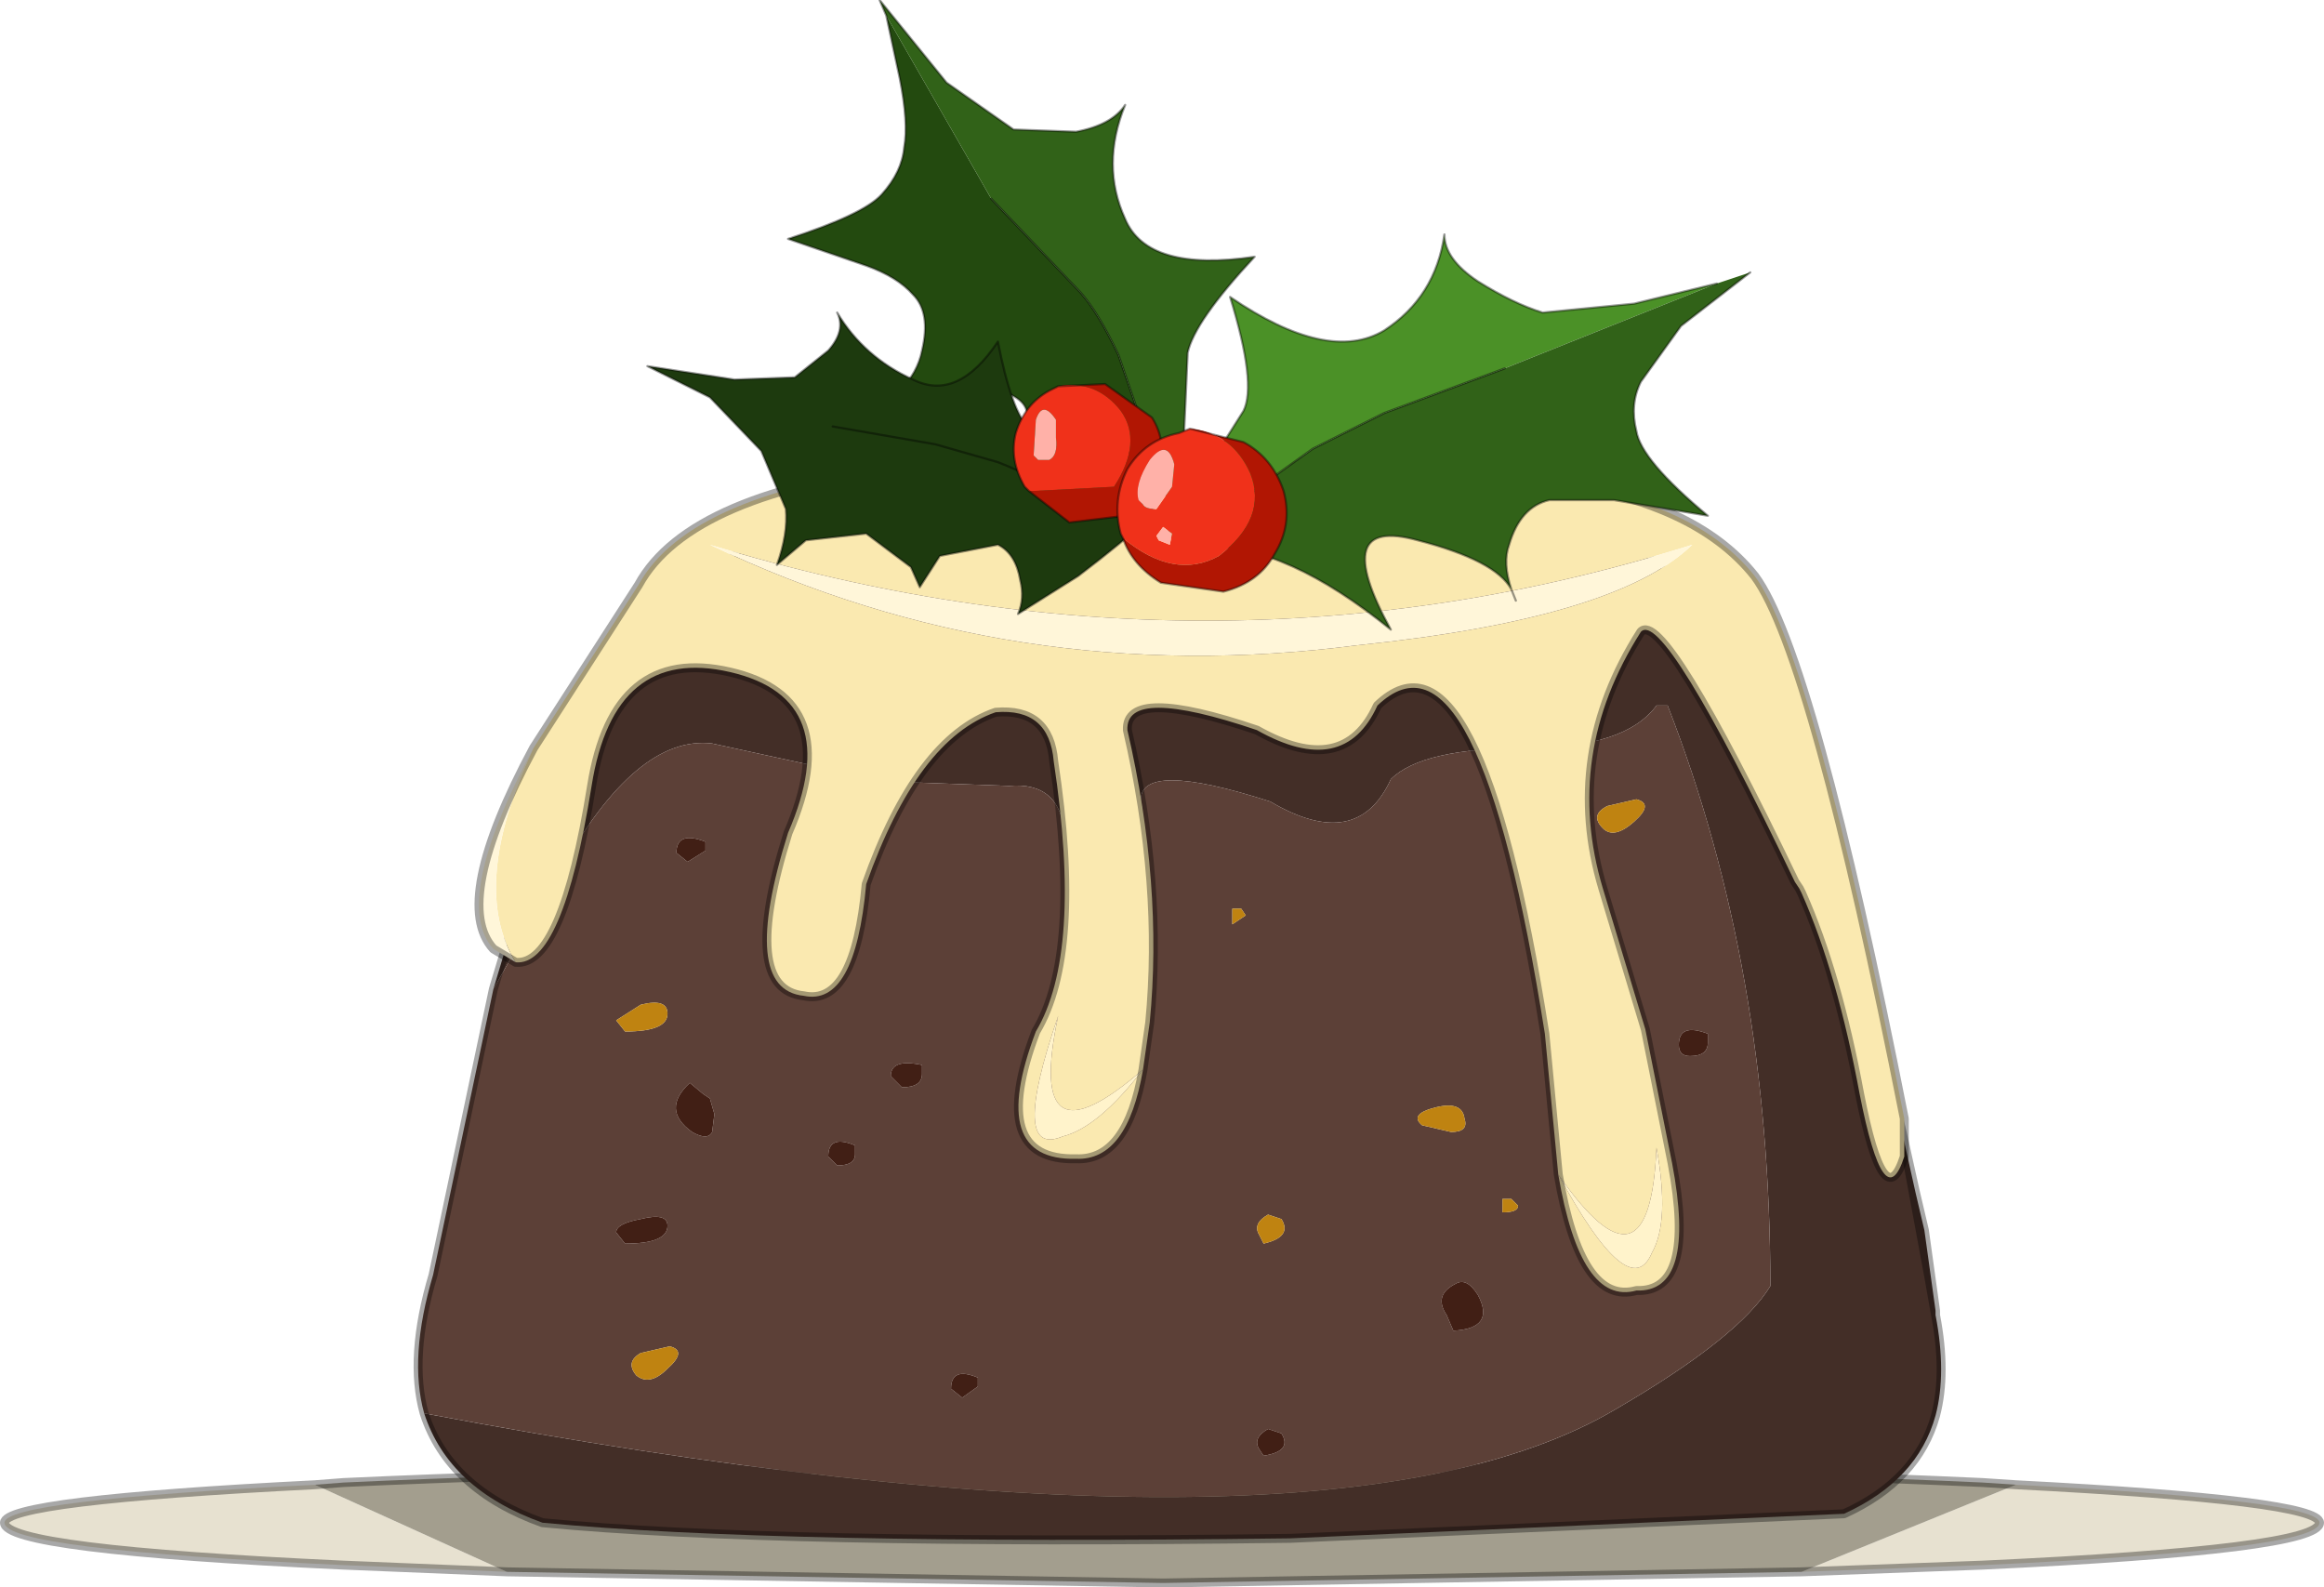 <?xml version="1.0" encoding="UTF-8" standalone="no"?>
<svg xmlns:xlink="http://www.w3.org/1999/xlink" height="35.55px" width="52.05px" xmlns="http://www.w3.org/2000/svg">
  <g transform="matrix(1.0, 0.0, 0.0, 1.0, 25.35, 35.1)">
    <use data-characterId="56" height="35.55" transform="matrix(1.0, 0.0, 0.0, 1.0, -25.35, -35.1)" width="52.05" xlink:href="#decoration261-shape0"/>
  </g>
  <defs>
    <g id="decoration261-shape0" transform="matrix(1.0, 0.0, 0.0, 1.0, 25.35, 35.1)">
      <path d="M-18.3 -1.85 L-14.0 0.1 -17.65 -0.05 Q-25.25 -0.4 -25.25 -1.0 -25.25 -1.5 -18.3 -1.85 M15.0 0.1 L19.8 -1.85 Q26.6 -1.5 26.6 -1.0 26.6 -0.4 19.05 -0.05 L15.0 0.1" fill="#e7e1d0" fill-rule="evenodd" stroke="none"/>
      <path d="M-18.3 -1.85 L-17.65 -1.9 Q-10.05 -2.25 0.7 -2.25 11.4 -2.25 19.05 -1.9 L19.8 -1.85 15.0 0.1 0.7 0.35 -14.0 0.1 -18.3 -1.85" fill="#a39e8e" fill-rule="evenodd" stroke="none"/>
      <path d="M19.8 -1.85 L19.05 -1.9 Q11.4 -2.25 0.7 -2.25 -10.05 -2.25 -17.65 -1.9 L-18.3 -1.85 Q-25.25 -1.5 -25.25 -1.0 -25.25 -0.4 -17.65 -0.05 L-14.0 0.1 0.7 0.35 15.0 0.1 19.05 -0.05 Q26.6 -0.4 26.6 -1.0 26.6 -1.5 19.8 -1.85 Z" fill="none" stroke="#000000" stroke-linecap="round" stroke-linejoin="round" stroke-opacity="0.341" stroke-width="0.2"/>
      <path d="M-15.85 -3.45 Q4.3 0.35 10.85 -3.55 13.6 -5.15 14.3 -6.3 14.3 -13.4 12.0 -19.3 L11.75 -19.3 Q11.05 -18.35 8.85 -18.35 6.5 -18.35 5.8 -17.65 5.05 -16.0 3.1 -17.15 0.15 -18.1 0.2 -17.15 0.45 -15.85 -0.35 -15.2 -1.2 -14.5 -1.5 -16.4 -1.6 -17.6 -2.75 -17.5 L-5.5 -17.6 -9.4 -18.45 Q-11.1 -18.65 -12.8 -15.6 L-14.3 -12.95 -13.25 -16.45 Q-10.4 -23.9 -5.75 -23.25 L10.05 -23.25 Q11.2 -23.1 12.25 -22.0 14.7 -19.65 16.5 -12.9 L17.25 -9.75 17.55 -8.4 17.75 -7.55 18.0 -5.75 18.0 -5.65 Q18.25 -4.35 18.0 -3.4 17.6 -1.95 15.95 -1.2 L3.55 -0.65 Q-8.0 -0.5 -13.2 -1.0 -15.3 -1.75 -15.85 -3.45 M17.25 -9.75 L17.85 -6.5 18.0 -5.65 17.85 -6.5 17.25 -9.75" fill="#432e27" fill-rule="evenodd" stroke="none"/>
      <path d="M10.55 -16.55 Q10.8 -16.3 11.25 -16.7 11.7 -17.1 11.3 -17.2 L10.65 -17.05 Q10.25 -16.85 10.55 -16.55 M-14.3 -12.95 L-12.8 -15.6 Q-11.1 -18.65 -9.4 -18.45 L-5.5 -17.6 -2.75 -17.5 Q-1.6 -17.6 -1.5 -16.4 -1.2 -14.5 -0.35 -15.2 0.45 -15.85 0.2 -17.15 0.15 -18.1 3.1 -17.15 5.05 -16.0 5.8 -17.65 6.5 -18.35 8.85 -18.35 11.05 -18.35 11.75 -19.3 L12.0 -19.3 Q14.3 -13.4 14.3 -6.3 13.6 -5.15 10.85 -3.55 4.3 0.35 -15.85 -3.45 -16.2 -4.7 -15.65 -6.55 L-14.3 -12.95 M2.25 -14.75 L2.25 -14.4 2.55 -14.6 2.45 -14.75 2.25 -14.75 M6.8 -10.3 Q6.2 -10.15 6.5 -9.9 L7.15 -9.75 Q7.55 -9.75 7.45 -10.05 7.4 -10.45 6.8 -10.3 M8.5 -8.25 L8.3 -8.25 8.3 -7.95 Q8.65 -7.95 8.65 -8.1 L8.5 -8.25 M2.85 -7.45 L2.95 -7.25 Q3.6 -7.4 3.35 -7.8 L3.05 -7.9 Q2.7 -7.7 2.85 -7.45 M7.05 -5.65 L7.2 -5.3 Q8.15 -5.35 7.75 -6.1 7.5 -6.5 7.25 -6.35 6.75 -6.1 7.05 -5.65 M3.05 -3.1 Q2.7 -2.9 2.85 -2.65 L2.95 -2.5 Q3.6 -2.6 3.35 -3.0 L3.05 -3.1 M11.3 -11.95 L10.85 -12.2 Q9.8 -11.55 10.15 -10.95 10.5 -10.45 11.05 -11.05 11.55 -11.6 11.3 -11.95 M12.5 -11.45 Q12.9 -11.45 12.9 -11.75 L12.9 -11.95 Q12.25 -12.2 12.25 -11.7 12.25 -11.45 12.5 -11.45 M-6.2 -14.2 Q-6.8 -14.4 -6.8 -14.0 L-6.6 -13.75 Q-6.2 -13.75 -6.2 -14.0 L-6.2 -14.2 M-9.95 -15.8 L-9.55 -16.05 -9.55 -16.25 Q-10.2 -16.5 -10.2 -16.0 L-9.95 -15.8 M-10.4 -12.4 Q-10.4 -12.75 -11.0 -12.6 L-11.55 -12.25 -11.35 -12.0 Q-10.4 -12.0 -10.4 -12.4 M-10.4 -7.65 Q-10.4 -7.95 -11.0 -7.8 -11.55 -7.7 -11.55 -7.5 L-11.35 -7.25 Q-10.4 -7.25 -10.4 -7.65 M-10.4 -4.45 Q-9.95 -4.85 -10.35 -4.95 L-11.0 -4.8 Q-11.35 -4.6 -11.1 -4.3 -10.8 -4.05 -10.4 -4.45 M-3.45 -4.05 L-3.45 -4.25 Q-4.05 -4.5 -4.05 -4.0 L-3.8 -3.8 -3.45 -4.05 M-6.6 -9.0 Q-6.2 -9.0 -6.2 -9.25 L-6.2 -9.45 Q-6.8 -9.7 -6.8 -9.2 L-6.6 -9.0 M-9.6 -10.6 L-9.9 -10.85 Q-10.55 -10.25 -9.85 -9.75 -9.5 -9.55 -9.4 -9.75 L-9.35 -10.15 -9.45 -10.5 -9.6 -10.6 M-4.7 -11.05 L-4.7 -11.25 Q-5.4 -11.4 -5.4 -11.0 L-5.15 -10.75 Q-4.7 -10.75 -4.7 -11.05" fill="#5c4037" fill-rule="evenodd" stroke="none"/>
      <path d="M10.55 -16.55 Q10.25 -16.85 10.65 -17.05 L11.3 -17.2 Q11.7 -17.1 11.25 -16.7 10.8 -16.3 10.55 -16.55 M2.25 -14.75 L2.45 -14.75 2.55 -14.6 2.25 -14.4 2.25 -14.75 M6.8 -10.3 Q7.4 -10.45 7.45 -10.05 7.55 -9.75 7.15 -9.75 L6.5 -9.9 Q6.2 -10.15 6.8 -10.3 M8.5 -8.25 L8.65 -8.1 Q8.65 -7.95 8.3 -7.95 L8.3 -8.25 8.5 -8.25 M2.85 -7.45 Q2.7 -7.7 3.05 -7.9 L3.35 -7.8 Q3.6 -7.4 2.95 -7.25 L2.85 -7.45 M-6.2 -14.2 L-6.2 -14.0 Q-6.2 -13.75 -6.6 -13.75 L-6.8 -14.0 Q-6.8 -14.4 -6.2 -14.2 M-10.4 -12.4 Q-10.4 -12.0 -11.35 -12.0 L-11.55 -12.25 -11.0 -12.6 Q-10.4 -12.75 -10.4 -12.4 M-10.4 -4.45 Q-10.8 -4.05 -11.1 -4.3 -11.35 -4.6 -11.0 -4.8 L-10.35 -4.95 Q-9.95 -4.85 -10.4 -4.45" fill="#bf8311" fill-rule="evenodd" stroke="none"/>
      <path d="M3.05 -3.1 L3.35 -3.0 Q3.6 -2.6 2.95 -2.5 L2.85 -2.65 Q2.7 -2.9 3.05 -3.1 M7.05 -5.65 Q6.75 -6.1 7.25 -6.35 7.5 -6.5 7.75 -6.1 8.15 -5.35 7.2 -5.3 L7.05 -5.65 M12.5 -11.45 Q12.25 -11.45 12.25 -11.7 12.25 -12.2 12.9 -11.95 L12.9 -11.75 Q12.9 -11.45 12.5 -11.45 M11.3 -11.95 Q11.55 -11.6 11.05 -11.05 10.5 -10.45 10.15 -10.95 9.8 -11.55 10.85 -12.2 L11.3 -11.95 M-9.95 -15.8 L-10.2 -16.0 Q-10.2 -16.5 -9.55 -16.25 L-9.55 -16.05 -9.95 -15.8 M-10.4 -7.65 Q-10.4 -7.25 -11.35 -7.25 L-11.55 -7.5 Q-11.55 -7.7 -11.0 -7.8 -10.4 -7.95 -10.4 -7.65 M-4.7 -11.05 Q-4.7 -10.75 -5.15 -10.75 L-5.4 -11.0 Q-5.4 -11.4 -4.7 -11.25 L-4.7 -11.05 M-9.6 -10.6 L-9.45 -10.5 -9.35 -10.15 -9.4 -9.75 Q-9.5 -9.55 -9.85 -9.75 -10.55 -10.25 -9.9 -10.85 L-9.6 -10.6 M-6.6 -9.0 L-6.8 -9.2 Q-6.8 -9.7 -6.2 -9.45 L-6.2 -9.25 Q-6.2 -9.0 -6.6 -9.0 M-3.45 -4.05 L-3.8 -3.8 -4.05 -4.0 Q-4.05 -4.5 -3.45 -4.25 L-3.45 -4.05" fill="#411f15" fill-rule="evenodd" stroke="none"/>
      <path d="M-15.85 -3.45 Q-15.3 -1.75 -13.2 -1.0 -8.0 -0.5 3.55 -0.65 L15.95 -1.2 Q17.6 -1.95 18.0 -3.4 18.25 -4.35 18.0 -5.65 L17.85 -6.5 17.25 -9.75 16.5 -12.9 Q14.7 -19.65 12.25 -22.0 11.2 -23.1 10.05 -23.25 L-5.75 -23.25 Q-10.4 -23.9 -13.25 -16.45 L-14.3 -12.95 -15.65 -6.55 Q-16.2 -4.7 -15.85 -3.45 M18.0 -5.65 L18.0 -5.75 17.75 -7.55 17.55 -8.4 17.25 -9.75" fill="none" stroke="#000000" stroke-linecap="round" stroke-linejoin="round" stroke-opacity="0.341" stroke-width="0.2"/>
      <path d="M-13.4 -18.35 L-11.05 -22.0 Q-8.75 -26.2 9.35 -24.3 12.6 -23.9 13.95 -22.2 15.25 -20.45 17.3 -10.05 L17.3 -9.2 Q16.85 -7.8 16.3 -10.6 15.8 -13.3 15.0 -15.1 L14.95 -15.2 14.85 -15.35 Q11.9 -21.5 11.4 -20.95 9.65 -18.2 10.55 -15.2 L11.5 -12.05 12.1 -9.05 Q12.65 -6.15 11.3 -6.2 10.05 -5.85 9.55 -8.8 L9.25 -11.95 Q7.75 -21.45 5.5 -19.3 4.75 -17.65 2.8 -18.75 -0.15 -19.75 -0.1 -18.75 0.7 -15.3 0.4 -12.2 L0.25 -11.15 Q-0.1 -9.1 -1.25 -9.15 -3.25 -9.1 -2.15 -12.0 -1.1 -13.75 -1.75 -18.05 -1.85 -19.25 -3.05 -19.15 -4.8 -18.55 -5.95 -15.3 -6.2 -12.55 -7.35 -12.8 -8.8 -12.95 -7.7 -16.45 -6.4 -19.45 -9.0 -20.05 -11.6 -20.65 -12.1 -17.5 -12.75 -13.45 -13.8 -13.55 -14.85 -15.25 -13.4 -18.35 M9.55 -8.8 Q11.15 -5.85 11.65 -7.05 12.05 -7.75 11.75 -9.4 11.6 -5.85 9.55 -8.8 M5.05 -20.65 Q10.85 -21.25 12.55 -22.9 1.75 -19.5 -9.45 -22.9 -2.65 -19.65 5.05 -20.65 M0.25 -11.15 Q-2.4 -8.85 -1.65 -12.35 -2.75 -9.15 -1.55 -9.65 -0.75 -9.85 0.25 -11.15" fill="#fae9b0" fill-rule="evenodd" stroke="none"/>
      <path d="M9.55 -8.8 Q11.6 -5.85 11.75 -9.4 12.05 -7.75 11.65 -7.05 11.15 -5.85 9.55 -8.8 M0.25 -11.15 Q-0.75 -9.85 -1.55 -9.65 -2.75 -9.15 -1.65 -12.35 -2.4 -8.85 0.25 -11.15" fill="#fff3cb" fill-rule="evenodd" stroke="none"/>
      <path d="M-13.8 -13.55 L-14.3 -13.85 Q-15.25 -14.9 -13.4 -18.35 -14.85 -15.25 -13.8 -13.55 M5.05 -20.65 Q-2.65 -19.65 -9.45 -22.9 1.75 -19.5 12.55 -22.9 10.85 -21.25 5.05 -20.65" fill="#fff6d9" fill-rule="evenodd" stroke="none"/>
      <path d="M-13.4 -18.35 L-11.05 -22.0 Q-8.75 -26.2 9.35 -24.3 12.6 -23.9 13.95 -22.2 15.25 -20.45 17.3 -10.05 L17.3 -9.2 Q16.85 -7.8 16.3 -10.6 15.8 -13.3 15.0 -15.1 L14.95 -15.2 14.85 -15.35 Q11.9 -21.5 11.4 -20.95 9.65 -18.2 10.55 -15.2 L11.5 -12.05 12.1 -9.05 Q12.65 -6.15 11.3 -6.2 10.05 -5.85 9.55 -8.8 L9.25 -11.95 Q7.75 -21.45 5.5 -19.3 4.75 -17.65 2.8 -18.75 -0.15 -19.75 -0.1 -18.75 0.7 -15.3 0.4 -12.2 L0.25 -11.15 Q-0.1 -9.1 -1.25 -9.15 -3.25 -9.1 -2.15 -12.0 -1.1 -13.75 -1.75 -18.05 -1.85 -19.25 -3.05 -19.15 -4.8 -18.55 -5.95 -15.3 -6.2 -12.55 -7.35 -12.8 -8.8 -12.95 -7.7 -16.45 -6.4 -19.45 -9.0 -20.05 -11.6 -20.65 -12.1 -17.5 -12.75 -13.45 -13.8 -13.55 L-14.3 -13.85 Q-15.25 -14.9 -13.4 -18.35 Z" fill="none" stroke="#000000" stroke-linecap="round" stroke-linejoin="round" stroke-opacity="0.341" stroke-width="0.2"/>
      <path d="M0.35 -24.1 L-3.65 -24.35 Q-1.35 -25.95 -3.1 -26.4 L-5.2 -26.35 Q-4.8 -26.75 -4.7 -27.25 -4.5 -28.1 -4.9 -28.5 -5.25 -28.9 -5.95 -29.15 L-7.7 -29.75 Q-6.0 -30.3 -5.6 -30.75 -5.15 -31.25 -5.1 -31.8 -5.0 -32.35 -5.2 -33.35 L-5.5 -34.75 -3.15 -30.65 -1.15 -28.55 Q-0.75 -28.1 -0.3 -27.15 L0.35 -25.25 0.35 -24.1" fill="#234a0f" fill-rule="evenodd" stroke="none"/>
      <path d="M-5.5 -34.75 L-5.65 -35.1 -4.15 -33.25 -2.65 -32.2 -1.25 -32.15 Q-0.45 -32.3 -0.15 -32.75 -0.7 -31.4 -0.15 -30.2 0.35 -29.0 2.75 -29.35 1.4 -27.9 1.25 -27.2 L1.2 -26.05 1.15 -25.0 1.2 -23.9 0.35 -24.1 0.35 -25.25 -0.3 -27.15 Q-0.75 -28.1 -1.15 -28.55 L-3.15 -30.65 -5.5 -34.75" fill="#316218" fill-rule="evenodd" stroke="none"/>
      <path d="M-5.5 -34.75 L-5.65 -35.1 -4.15 -33.25 -2.65 -32.2 -1.25 -32.15 Q-0.45 -32.3 -0.15 -32.75 -0.7 -31.4 -0.15 -30.2 0.35 -29.0 2.75 -29.35 1.4 -27.9 1.25 -27.2 L1.2 -26.05 1.15 -25.0 1.2 -23.9 0.35 -24.1 -3.65 -24.35 Q-1.35 -25.95 -3.1 -26.4 L-5.2 -26.35 -5.4 -26.2 M0.35 -24.1 L0.35 -25.25 -0.3 -27.15 Q-0.75 -28.1 -1.15 -28.55 L-3.15 -30.65 M-5.5 -34.75 L-5.2 -33.35 Q-5.0 -32.35 -5.1 -31.8 -5.15 -31.25 -5.6 -30.75 -6.0 -30.3 -7.7 -29.75 L-5.95 -29.15 Q-5.25 -28.9 -4.9 -28.5 -4.5 -28.1 -4.7 -27.25 -4.8 -26.75 -5.2 -26.35" fill="none" stroke="#000000" stroke-linecap="round" stroke-linejoin="round" stroke-opacity="0.4" stroke-width="0.05"/>
      <path d="M0.7 -24.0 L0.2 -23.35 Q-0.15 -23.0 -1.2 -22.2 L-2.55 -21.35 Q-2.4 -21.7 -2.5 -22.1 -2.6 -22.7 -3.0 -22.9 L-4.3 -22.65 -4.75 -21.95 -4.95 -22.4 -5.95 -23.15 -7.3 -23.0 -7.95 -22.45 Q-7.7 -23.15 -7.75 -23.7 L-8.3 -25.0 -9.45 -26.2 -10.85 -26.9 -8.9 -26.6 -7.55 -26.65 -6.8 -27.25 Q-6.4 -27.7 -6.6 -28.1 -6.0 -27.1 -4.9 -26.6 -3.9 -26.1 -3.0 -27.45 -2.7 -25.9 -2.3 -25.5 -1.95 -25.1 -0.95 -24.9 L0.95 -25.05 0.7 -24.0 M-6.7 -25.55 L-4.4 -25.15 -3.0 -24.75 Q-2.1 -24.4 -1.5 -23.95 L-1.0 -23.5 -1.5 -23.95 Q-2.1 -24.4 -3.0 -24.75 L-4.4 -25.15 -6.7 -25.55" fill="#1d3a0e" fill-rule="evenodd" stroke="none"/>
      <path d="M0.7 -24.0 L0.2 -23.35 Q-0.15 -23.0 -1.2 -22.2 L-2.55 -21.35 Q-2.4 -21.7 -2.5 -22.1 -2.6 -22.7 -3.0 -22.9 L-4.3 -22.65 -4.75 -21.95 -4.95 -22.4 -5.95 -23.15 -7.3 -23.0 -7.95 -22.45 Q-7.7 -23.15 -7.75 -23.7 L-8.3 -25.0 -9.45 -26.2 -10.85 -26.9 -8.9 -26.6 -7.55 -26.65 -6.8 -27.25 Q-6.4 -27.7 -6.6 -28.1 -6.0 -27.1 -4.9 -26.6 -3.9 -26.1 -3.0 -27.45 -2.7 -25.9 -2.3 -25.5 -1.95 -25.1 -0.95 -24.9 L0.95 -25.05 0.7 -24.0 M-1.0 -23.5 L-1.5 -23.95 Q-2.1 -24.4 -3.0 -24.75 L-4.4 -25.15 -6.7 -25.55" fill="none" stroke="#000000" stroke-linecap="round" stroke-linejoin="round" stroke-opacity="0.4" stroke-width="0.05"/>
      <path d="M1.7 -22.85 L0.75 -23.1 1.35 -24.0 1.9 -24.95 2.5 -25.9 Q2.8 -26.5 2.2 -28.45 4.4 -26.95 5.65 -27.7 6.8 -28.45 7.0 -29.85 7.0 -29.3 7.75 -28.8 8.55 -28.3 9.2 -28.1 L11.25 -28.3 13.1 -28.75 8.35 -26.85 5.65 -25.85 4.05 -25.05 2.3 -23.8 1.7 -22.85" fill="#4b9127" fill-rule="evenodd" stroke="none"/>
      <path d="M1.7 -22.85 L2.3 -23.8 4.05 -25.05 5.65 -25.85 8.35 -26.85 13.1 -28.75 13.85 -29.0 12.3 -27.8 11.4 -26.55 Q11.15 -26.05 11.3 -25.45 11.4 -24.8 12.9 -23.55 L10.8 -23.9 9.35 -23.9 Q8.7 -23.75 8.45 -22.9 8.3 -22.5 8.5 -21.9 8.15 -22.55 6.4 -23.0 4.4 -23.55 5.8 -21.0 3.45 -22.9 1.7 -22.85" fill="#316218" fill-rule="evenodd" stroke="none"/>
      <path d="M13.1 -28.75 L11.25 -28.3 9.2 -28.1 Q8.55 -28.3 7.75 -28.8 7.0 -29.3 7.0 -29.85 6.8 -28.45 5.65 -27.7 4.4 -26.95 2.2 -28.45 2.8 -26.5 2.5 -25.9 L1.9 -24.95 1.35 -24.0 0.75 -23.1 1.7 -22.85 2.3 -23.8 4.05 -25.05 5.65 -25.85 8.35 -26.85 M13.85 -29.0 L12.3 -27.8 11.4 -26.55 Q11.15 -26.05 11.3 -25.45 11.4 -24.8 12.9 -23.55 L10.8 -23.9 9.35 -23.9 Q8.7 -23.75 8.45 -22.9 8.3 -22.5 8.5 -21.9 L8.6 -21.65 M8.5 -21.9 Q8.15 -22.55 6.4 -23.0 4.4 -23.55 5.8 -21.0 3.45 -22.9 1.7 -22.85" fill="none" stroke="#000000" stroke-linecap="round" stroke-linejoin="round" stroke-opacity="0.4" stroke-width="0.05"/>
      <path d="M-1.65 -26.45 L-0.6 -26.5 0.45 -25.75 Q0.8 -25.2 0.6 -24.5 0.45 -23.9 -0.15 -23.55 L-1.4 -23.4 -2.3 -24.1 -0.4 -24.2 Q0.25 -25.2 -0.25 -25.9 -0.8 -26.6 -1.65 -26.45" fill="#b11603" fill-rule="evenodd" stroke="none"/>
      <path d="M-1.65 -26.45 Q-0.8 -26.6 -0.25 -25.9 0.25 -25.2 -0.4 -24.2 L-2.3 -24.1 -2.4 -24.2 Q-2.75 -24.8 -2.6 -25.4 -2.4 -26.05 -1.85 -26.35 L-1.65 -26.45 M-1.7 -25.7 Q-2.0 -26.15 -2.15 -25.7 L-2.2 -24.9 -2.1 -24.8 -1.85 -24.8 Q-1.65 -24.9 -1.7 -25.3 L-1.7 -25.7" fill="#f0311a" fill-rule="evenodd" stroke="none"/>
      <path d="M-1.7 -25.7 L-1.7 -25.3 Q-1.65 -24.9 -1.85 -24.8 L-2.1 -24.8 -2.2 -24.9 -2.15 -25.7 Q-2.0 -26.15 -1.7 -25.7" fill="#ffb1a8" fill-rule="evenodd" stroke="none"/>
      <path d="M-2.3 -24.1 L-1.4 -23.4 -0.15 -23.55 Q0.45 -23.9 0.6 -24.5 0.8 -25.2 0.45 -25.75 L-0.6 -26.5 -1.65 -26.45 -1.85 -26.35 Q-2.4 -26.05 -2.6 -25.4 -2.75 -24.8 -2.4 -24.2 L-2.3 -24.1 Z" fill="none" stroke="#000000" stroke-linecap="round" stroke-linejoin="round" stroke-opacity="0.4" stroke-width="0.05"/>
      <path d="M-0.2 -23.05 L-0.25 -23.15 Q-0.45 -23.9 -0.1 -24.6 0.3 -25.25 1.05 -25.4 L1.3 -25.5 Q2.25 -25.4 2.65 -24.5 3.05 -23.5 1.95 -22.65 0.95 -22.1 -0.2 -23.05 M0.6 -23.0 L0.85 -22.9 0.9 -23.15 0.7 -23.3 0.55 -23.1 0.6 -23.0 M0.9 -24.2 L0.95 -24.7 Q0.8 -25.3 0.4 -24.8 0.05 -24.25 0.15 -23.9 L0.25 -23.8 Q0.3 -23.7 0.55 -23.7 L0.9 -24.2" fill="#f0311a" fill-rule="evenodd" stroke="none"/>
      <path d="M-0.2 -23.05 Q0.95 -22.1 1.95 -22.65 3.05 -23.5 2.65 -24.5 2.25 -25.4 1.3 -25.5 L2.5 -25.2 Q3.15 -24.85 3.4 -24.1 3.6 -23.35 3.2 -22.7 2.85 -22.05 2.05 -21.85 L0.65 -22.05 Q0.0 -22.45 -0.2 -23.05" fill="#b11603" fill-rule="evenodd" stroke="none"/>
      <path d="M0.9 -24.2 L0.55 -23.7 Q0.3 -23.7 0.25 -23.8 L0.15 -23.9 Q0.05 -24.25 0.4 -24.8 0.8 -25.3 0.95 -24.7 L0.9 -24.2 M0.6 -23.0 L0.55 -23.1 0.7 -23.3 0.9 -23.15 0.85 -22.9 0.6 -23.0" fill="#ffb1a8" fill-rule="evenodd" stroke="none"/>
      <path d="M1.3 -25.5 L1.05 -25.4 Q0.3 -25.25 -0.1 -24.6 -0.45 -23.9 -0.25 -23.15 L-0.2 -23.05 Q0.0 -22.45 0.65 -22.05 L2.05 -21.85 Q2.85 -22.05 3.2 -22.7 3.6 -23.35 3.4 -24.1 3.15 -24.85 2.5 -25.2 L1.3 -25.5 Z" fill="none" stroke="#000000" stroke-linecap="round" stroke-linejoin="round" stroke-opacity="0.4" stroke-width="0.05"/>
    </g>
  </defs>
</svg>
